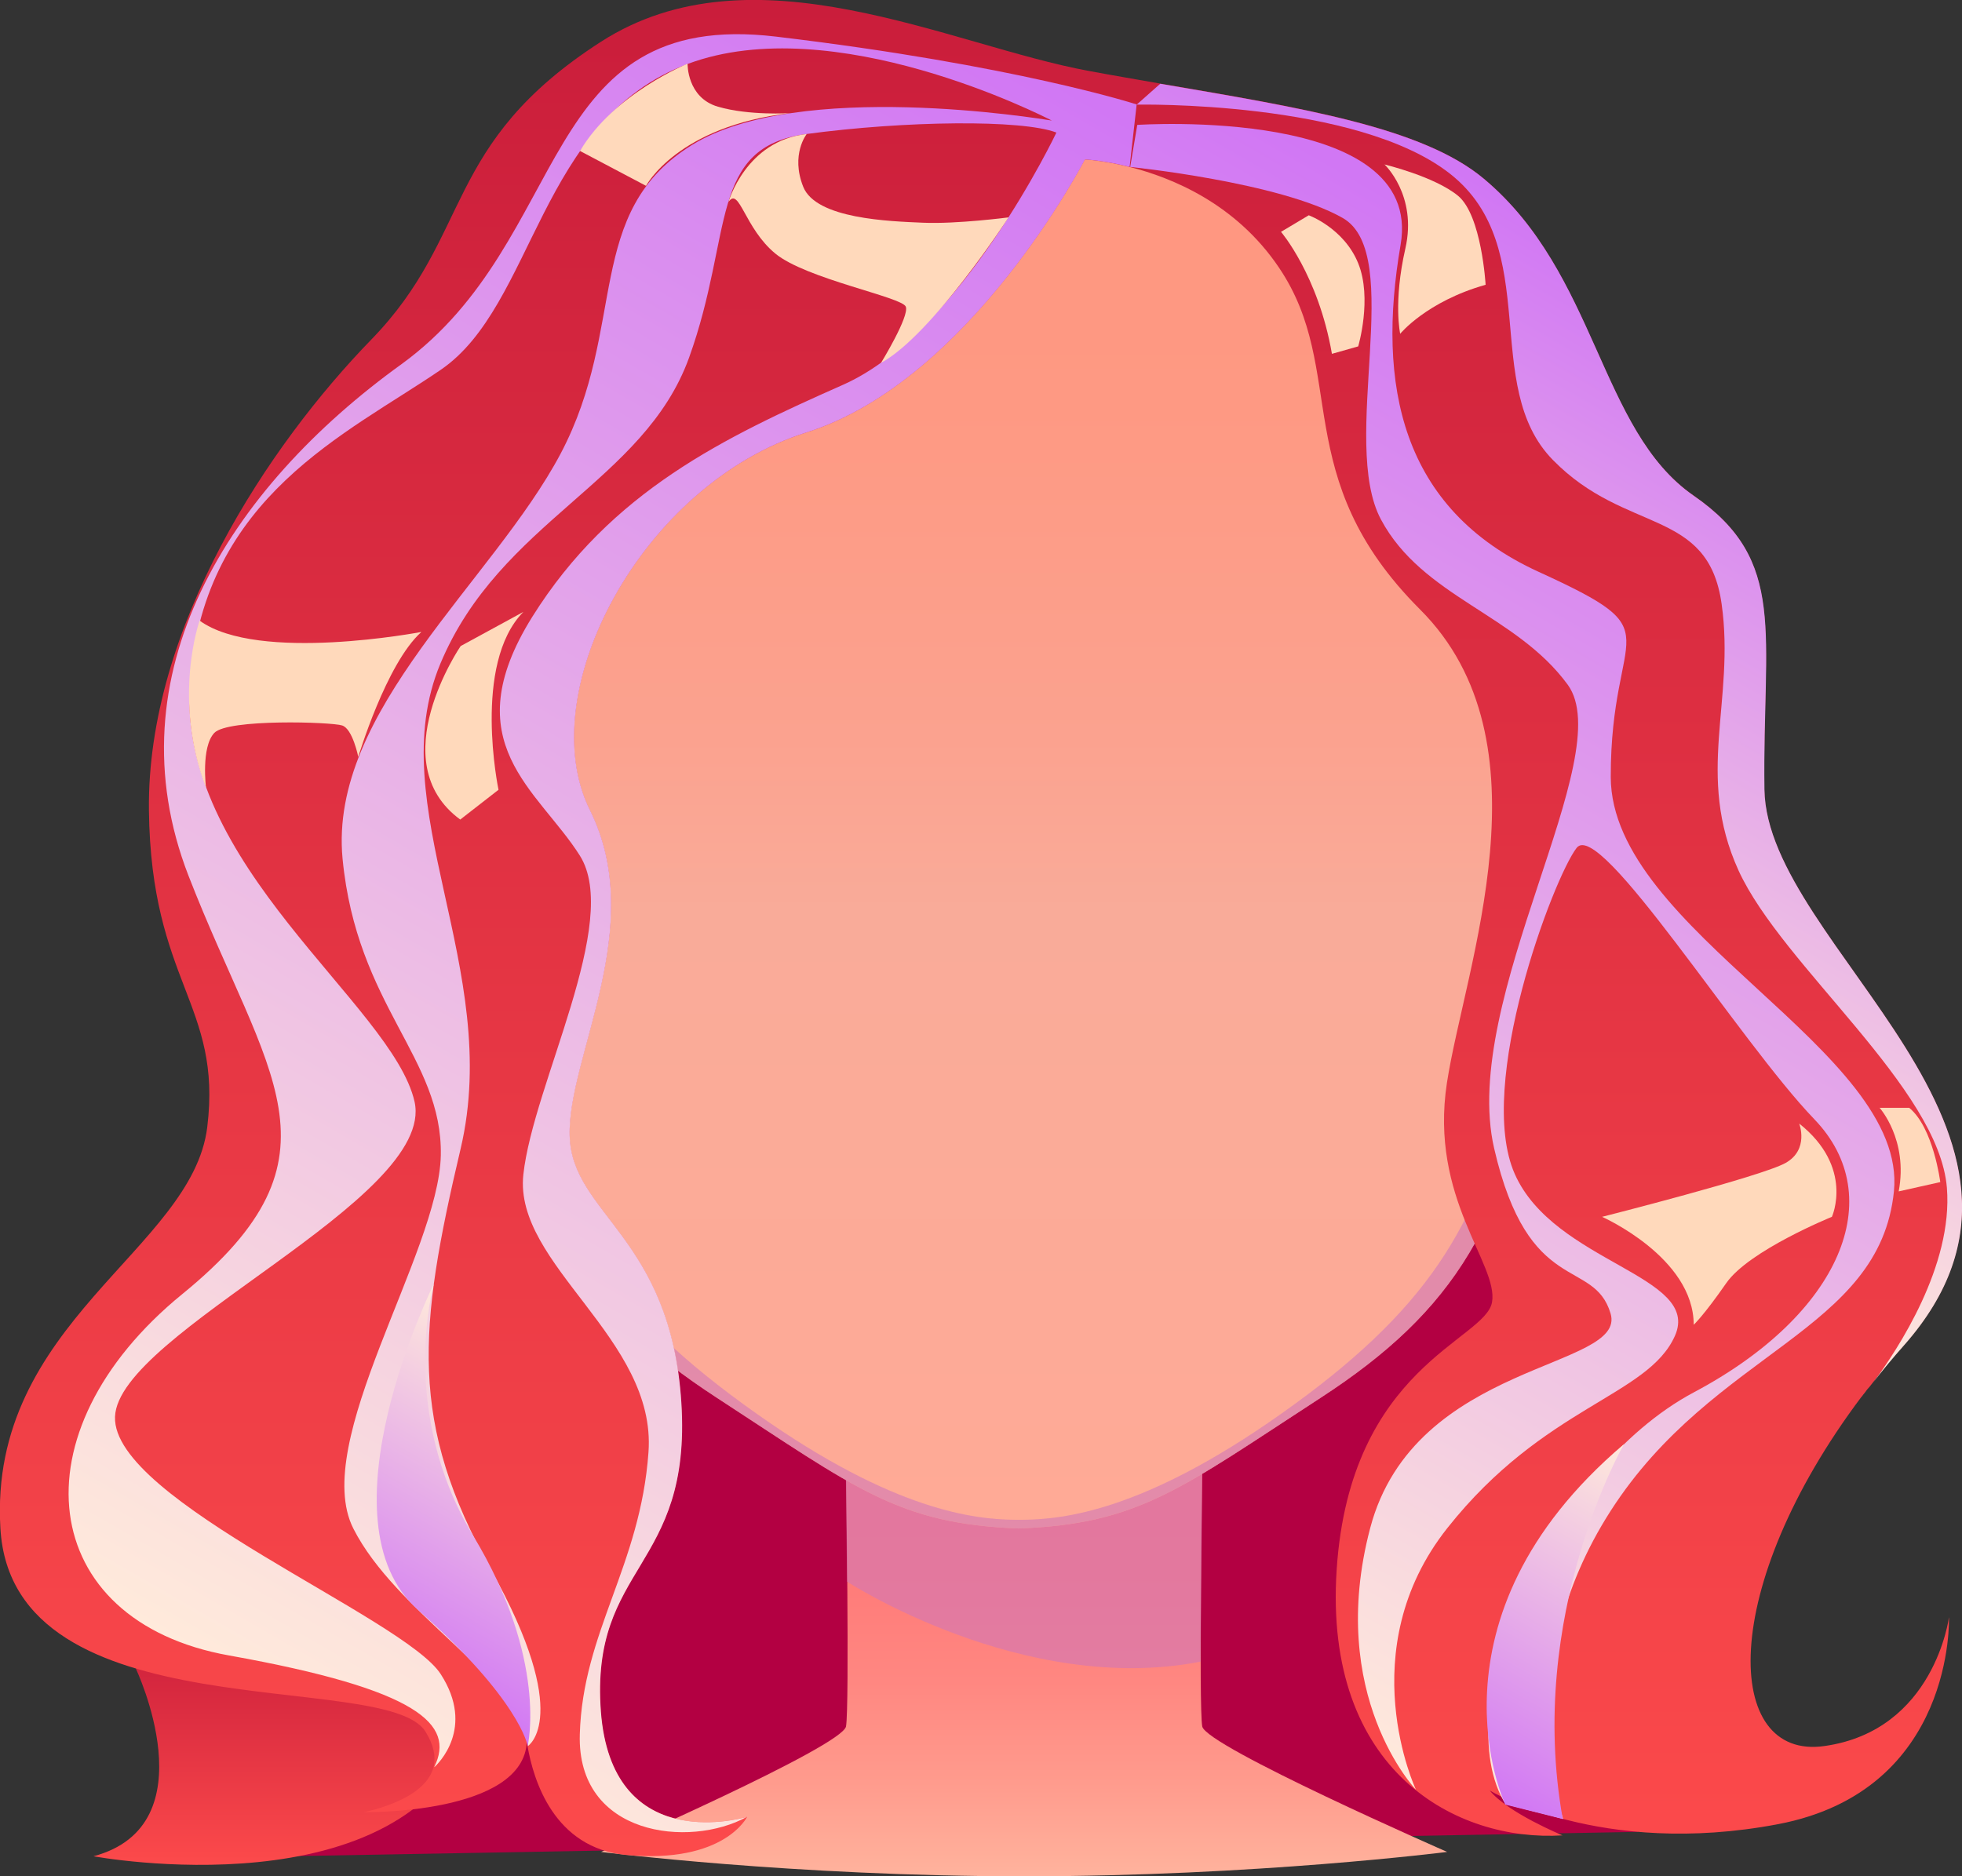 <?xml version="1.0" encoding="UTF-8"?><svg xmlns="http://www.w3.org/2000/svg" xmlns:xlink="http://www.w3.org/1999/xlink" viewBox="0 0 94.85 90.73"><rect x="0" y="0" width="94.85" height="90.73" fill="#333333" stroke="none"/><defs><linearGradient id="d" x1="49.5" y1="90.73" x2="49.5" y2="71.13" gradientUnits="userSpaceOnUse"><stop offset="0" stop-color="#ffb39d"/><stop offset=".23" stop-color="#ff9b8d"/><stop offset=".48" stop-color="#ff8781"/><stop offset=".74" stop-color="#ff7b79"/><stop offset="1" stop-color="#f77"/></linearGradient><linearGradient id="e" x1="77.85" y1="56.78" x2="77.85" y2="37.22" xlink:href="#d"/><linearGradient id="f" x1="77.85" y1="53.43" x2="77.85" y2="40.68" gradientUnits="userSpaceOnUse"><stop offset="0" stop-color="#ffeadb"/><stop offset=".99" stop-color="#d177f4"/></linearGradient><linearGradient id="g" x1="75.55" y1="51.96" x2="75.55" y2="45.71" xlink:href="#f"/><linearGradient id="h" x1="-477.26" y1="56.78" x2="-477.26" y2="37.22" gradientTransform="translate(-456.68) rotate(-180) scale(1 -1)" xlink:href="#d"/><linearGradient id="i" x1="-477.25" y1="53.43" x2="-477.25" y2="40.68" gradientTransform="translate(-456.68) rotate(-180) scale(1 -1)" xlink:href="#f"/><linearGradient id="j" x1="-479.55" y1="51.96" x2="-479.55" y2="45.71" gradientTransform="translate(-456.68) rotate(-180) scale(1 -1)" xlink:href="#f"/><linearGradient id="k" x1="49.25" y1="73.9" x2="49.25" y2="4.45" gradientUnits="userSpaceOnUse"><stop offset="0" stop-color="#ffaa96"/><stop offset=".43" stop-color="#f9ab99"/><stop offset=".55" stop-color="#fba28f"/><stop offset=".78" stop-color="#fe9983"/><stop offset="1" stop-color="#ff967f"/></linearGradient><linearGradient id="l" x1="28.03" y1="45.7" x2="28.03" y2="8.64" xlink:href="#f"/><linearGradient id="m" x1="-179.1" y1="45.7" x2="-179.1" y2="8.64" gradientTransform="translate(-108.61) rotate(-180) scale(1 -1)" xlink:href="#f"/><linearGradient id="n" x1="13.88" y1="90.17" x2="13.88" y2="78.65" gradientUnits="userSpaceOnUse"><stop offset="0" stop-color="#fc4a4b"/><stop offset="1" stop-color="#ca1d3b"/></linearGradient><linearGradient id="o" x1="47.43" y1="89.75" x2="47.43" y2="0" xlink:href="#n"/><linearGradient id="p" x1="10.08" y1="80.34" x2="53.9" y2="4.45" xlink:href="#f"/><linearGradient id="q" x1="48.92" y1="75.29" x2="82.35" y2="17.39" xlink:href="#f"/><linearGradient id="r" x1="64.12" y1="51.57" x2="84.68" y2="15.97" xlink:href="#f"/><linearGradient id="s" x1="18.98" y1="80.64" x2="27.51" y2="65.86" gradientUnits="userSpaceOnUse"><stop offset="0" stop-color="#d177f4"/><stop offset="1" stop-color="#ffeadb"/></linearGradient><linearGradient id="t" x1="71.78" y1="86.68" x2="80.76" y2="71.12" xlink:href="#s"/></defs><g style="isolation:isolate;"><g id="b"><g id="c"><path d="M14.4,89.75l64.79-1.17S87.82,7,49.5,7,14.4,89.75,14.4,89.75Z" style="fill:#b30042; stroke-width:0px;"/><path d="M58.12,83.48c-.17-.97,0-12.34,0-12.34l-8.61,2.34-8.61-2.34s.17,11.37,0,12.34c-.17.97-11.84,6.07-11.84,6.07,0,0,9.26,1.18,20.45,1.18s20.45-1.18,20.45-1.18c0,0-11.67-5.11-11.84-6.07Z" style="fill:url(#d); stroke-width:0px;"/><path d="M40.95,76.48s8.5,5.54,17.09,3.87l.08-9.22h-17.23l.06,5.35Z" style="fill:#d177b8; mix-blend-mode:multiply; opacity:.6; stroke-width:0px;"/><path d="M82.33,46.21c-.13.64-.28,1.21-.44,1.73,0,0,0,.02,0,.03-1.14,3.67-2.86,4.53-3.56,6.19-.6,1.43-2.96,4.3-5.3,1.32,0,0,0,0,0,0,0,0,1.11-12.15,2-14.36,0,0,1.29-3.31,3.61-3.81,2.98-.65,4.86,3.28,3.7,8.93Z" style="fill:url(#e); stroke-width:0px;"/><path d="M73.82,47.92s4.67-6.78,6.9-7.22c2.23-.44,1.12,5.31.67,7.22-.45,1.92-1.12,3.05-1.12,3.05,0,0,.56-2.26.67-4.09.16-2.63-.68-4.89-1.62-4.67-.94.22-2.2,3.52-2.28,3.9-.08.38.62,1.05.58,3.09s-1.02,4.26-1.55,4.23c-.53-.03-.3-1.68-.3-3.59s-1.49-1.54-2.15-.3l.19-1.62Z" style="fill:url(#f); mix-blend-mode:multiply; opacity:.6; stroke-width:0px;"/><path d="M73.63,49.54s1.2-1.82,1.92-.99c.72.82.2,3.11.75,3.39.55.27,1.29-1.58,1.15-3.27-.14-1.69-.81-3.21-1.77-2.92l-1.86,2.18-.19,1.62Z" style="fill:url(#g); mix-blend-mode:multiply; opacity:.6; stroke-width:0px;"/><path d="M81.88,47.97c-1.14,3.67-2.86,4.53-3.56,6.19-.6,1.43-2.96,4.3-5.3,1.32.14.11,1.49,1.21,2.86.71,1.45-.53,1.91-1.88,2.52-2.93.61-1.05,2.18-1.77,3.47-5.29Z" style="fill:#dd6b7c; stroke-width:0px;"/><path d="M16.09,46.21c.13.64.28,1.21.44,1.73,0,0,0,.02,0,.03,1.14,3.67,2.86,4.53,3.56,6.19.6,1.43,2.96,4.3,5.3,1.32,0,0,0,0,0,0,0,0-1.11-12.15-2-14.36,0,0-1.29-3.31-3.61-3.81-2.98-.65-4.86,3.28-3.7,8.93Z" style="fill:url(#h); stroke-width:0px;"/><path d="M24.6,47.92s-4.67-6.78-6.9-7.22c-2.23-.44-1.12,5.31-.67,7.22s1.12,3.05,1.12,3.05c0,0-.56-2.26-.67-4.09-.16-2.63.68-4.89,1.62-4.67.94.22,2.2,3.52,2.28,3.9.08.38-.62,1.05-.58,3.09.04,2.04,1.02,4.26,1.55,4.23.53-.03.3-1.68.3-3.59s1.49-1.54,2.15-.3l-.19-1.62Z" style="fill:url(#i); mix-blend-mode:multiply; opacity:.6; stroke-width:0px;"/><path d="M24.79,49.54s-1.2-1.82-1.92-.99c-.72.82-.2,3.11-.75,3.39-.55.27-1.29-1.58-1.15-3.27s.81-3.21,1.77-2.92l1.86,2.18.19,1.62Z" style="fill:url(#j); mix-blend-mode:multiply; opacity:.6; stroke-width:0px;"/><path d="M16.54,47.97c1.14,3.67,2.86,4.53,3.56,6.19.6,1.43,2.96,4.3,5.3,1.32-.14.11-1.49,1.21-2.86.71-1.45-.53-1.91-1.88-2.52-2.93-.61-1.05-2.18-1.77-3.47-5.29Z" style="fill:#dd6b7c; stroke-width:0px;"/><path d="M76.21,39.9s0,.01,0,.02c-.59,2.97-1.31,6.1-1.81,9.69-1.32,9.46-4.14,13.81-10.57,17.99-6.74,4.38-8.76,6.09-14.58,6.31-5.82-.22-7.84-1.92-14.58-6.31-6.43-4.18-9.25-8.53-10.56-17.99-.29-2.11-.66-4.06-1.04-5.91-.28-1.37-.56-2.7-.81-3.99,0-.02,0-.04-.01-.06,0-.01,0-.02,0-.02-.93-4.75-1.49-9.13-.22-14.43,1.31-5.48,5.84-12.27,12.73-16.56h0s0,0,0,0c4.06-2.53,8.95-4.18,14.48-4.18,14.93,0,25.14,12.04,27.23,20.75,1.29,5.4.69,9.85-.27,14.7Z" style="fill:url(#k); stroke-width:0px;"/><path d="M76.21,39.92c-.59,2.97-1.31,6.1-1.81,9.69-1.32,9.46-4.14,13.81-10.57,17.99-6.74,4.38-8.76,6.09-14.58,6.31-5.82-.22-7.84-1.92-14.58-6.31-6.43-4.18-9.25-8.53-10.56-17.99-.51-3.68-1.26-6.87-1.85-9.9.19.74,1.73,6.82,3.24,13,1.61,6.59,3.98,10.64,11.12,15.68,6.64,4.69,10.51,5.08,12.47,5.1h.34c1.97-.02,5.83-.41,12.47-5.1,7.14-5.04,9.51-9.09,11.12-15.68,1.41-5.77,2.84-11.45,3.18-12.78Z" style="fill:#d177b8; mix-blend-mode:multiply; opacity:.6; stroke-width:0px;"/><path d="M34.76,8.64c-.3.22-7.96,5.86-8.51,11.08-.56,5.32-.22,11.32-1.93,16.35-1.65,4.84-.63,9.32-.55,9.64-.04-.11-.31-.84-.7-2-.28-1.37-.56-2.7-.81-3.99,0-.02,0-.04-.01-.06,0-.01,0-.02,0-.02-.93-4.75-1.49-9.13-.22-14.43,1.31-5.48,5.84-12.27,12.73-16.56h0Z" style="fill:url(#l); mix-blend-mode:multiply; opacity:.6; stroke-width:0px;"/><path d="M63.75,8.64c.3.22,7.96,5.86,8.51,11.08.56,5.32.22,11.32,1.93,16.35,1.65,4.84.63,9.32.55,9.64.04-.11.31-.84.7-2,.28-1.37.56-2.7.81-3.99,0-.02,0-.04.01-.06,0-.01,0-.02,0-.02.93-4.75,1.49-9.13.22-14.43-1.31-5.48-5.84-12.27-12.73-16.56h0Z" style="fill:url(#m); mix-blend-mode:multiply; opacity:.6; stroke-width:0px;"/><path d="M6.56,80.67s3.61,7.58-2.04,9.09c0,0,15.09,2.81,18.35-6.18s-16.31-2.9-16.31-2.9Z" style="fill:url(#n); stroke-width:0px;"/><path d="M94.22,78.2s.32,8.38-8.27,10.01c-8.59,1.63-13.93-1.63-13.93-1.63.87,1.08,3.52,2.17,3.52,2.17-5.07.32-11.57-3.04-10.92-12.86.65-9.81,7.18-11.07,7.51-12.92.32-1.85-3.04-5.01-2.18-10.61.86-5.6,5.12-16.48-1.3-22.89-6.42-6.42-3.44-11.53-6.82-16.53-2.08-3.09-5.17-4.35-7.23-4.87-1.27-.32-2.16-.36-2.16-.36,0,0-5.52,10.7-13.46,13.2-7.95,2.5-13.3,12.57-10.47,18.26,2.82,5.67-1.09,11.94-.98,15.75.1,3.8,4.89,4.86,5.4,12.91.51,8.05-4.42,7.83-3.89,14.94.52,6.79,6.5,5.24,7.05,5.09.01,0,.02,0,.03-.01,0,0-1.09,2.28-5.83,1.85-3.51-.33-4.5-3.61-4.79-5.28,0-.02,0-.05-.01-.07,0-.06-.01-.1-.02-.15-.13,3.56-7.91,3.43-7.91,3.43,0,0,2.99-.53,3.4-2.19,0-.01,0-.02.01-.03.1-.47.01-1.03-.41-1.69-1.93-3.04-19.97.15-20.54-9.82-.59-9.95,9.28-13.47,10-19.4.73-5.94-2.72-6.97-2.82-15.32-.1-8.83,5.81-17.68,10.75-22.76,4.93-5.07,3.41-9.45,11.1-14.4,7.37-4.74,16.84.17,23.59,1.41,1.17.22,2.32.41,3.44.61,6.84,1.17,12.68,2.11,15.64,4.59,5.49,4.59,5.58,12.17,10.15,15.33s3.32,6.6,3.42,14.21c.11,7.61,15.78,16.64,6.75,26.87-.53.6-1.03,1.19-1.48,1.79-.07.09-.13.16-.18.23-.08.08-.15.17-.21.26-.08.1-.14.17-.16.21h-.01c-6.98,9.29-6.69,17.6-1.8,16.9,5.33-.75,6.02-6.23,6.02-6.23Z" style="fill:url(#o); stroke-width:0px;"/><path d="M54.95,5.05l-.34,3.02c-1.27-.32-2.16-.36-2.16-.36,0,0-5.52,10.7-13.46,13.2-7.95,2.5-13.3,12.57-10.47,18.26,2.82,5.67-1.09,11.94-.98,15.75.1,3.8,4.89,4.86,5.4,12.91.51,8.05-4.42,7.83-3.89,14.94.52,6.79,6.5,5.24,7.05,5.09-2.77,1.52-8.22.92-8.07-4,.14-4.95,2.93-8.14,3.32-13.64.4-5.49-6.52-9.06-6.05-13.42.47-4.36,4.75-12.24,2.73-15.43-2.02-3.19-6.11-5.44-2.3-11.54,3.81-6.09,9.31-8.69,15.04-11.23,5.73-2.55,10.3-12.19,10.3-12.19-1.66-.64-7.33-.57-12.08.07-4.76.63-3.51,4.8-5.68,10.82-2.18,6.02-9.14,7.9-12.02,14.79s3.03,14.72.98,23.45c-2.06,8.73-2.51,13.25,1.47,20.37,3.98,7.13,1.78,8.52,1.78,8.52,0-.02,0-.05-.01-.07,0-.06,0-.11-.01-.17t-.01-.02s0-.03-.01-.05c-.54-2.99-6.37-6.19-8.4-10.21-2.1-4.16,4.13-13.32,4.23-18.04.09-4.73-4.06-7.2-4.75-14.35-.68-7.15,7.27-13.41,10.54-19.58,3.26-6.17,1.08-11.68,6.37-14.94,5.16-3.17,16.75-1.27,17.38-1.17-.49-.25-10.55-5.37-17.6-2.74-7.22,2.7-7.39,11.68-11.94,14.79-4.56,3.12-11.4,6.1-12.12,15.02-.73,8.92,9.78,15.66,10.85,20.37,1.06,4.72-14.34,11.17-14.48,15.24-.15,4.05,14,9.71,15.75,12.45,1.68,2.61-.15,4.34-.31,4.49v-.02c.99-2.03-.71-3.73-9.93-5.38-9.29-1.66-10.47-10.78-2.25-17.48,8.23-6.71,4.06-10.52.29-20.23-3.77-9.72,1.96-18.72,10.3-24.73C27.73,11.56,25.92.39,37.51,1.77c11.61,1.38,17.44,3.28,17.44,3.28Z" style="fill:url(#p); mix-blend-mode:multiply; stroke-width:0px;"/><path d="M54.61,8.07s7.25.73,10.3,2.47c3.05,1.74-.16,10.82,1.85,14.58s6.53,4.57,9.03,7.99c2.5,3.43-5.22,15.18-3.56,22.41,1.66,7.23,4.81,5.27,5.63,7.99.82,2.72-9.48,2.27-11.62,10.38-2.14,8.11,2.21,12.65,2.21,12.65,0,0-3.17-6.73,1.52-12.65,4.69-5.92,9.69-6.36,11-9.29s-5.83-3.52-7.74-7.83,1.87-14.32,2.99-15.77c1.12-1.45,7.86,9.35,11.49,13.12,3.63,3.77,1.28,9.43-5.81,13.2-7.09,3.77-11.99,15.35-9.11,19.93l2.78.7s-2.68-7.14,2.3-14.9c4.99-7.76,13.01-8.65,13.69-15.45.67-6.8-13.68-12.58-13.69-20.03-.01-7.45,3.18-6.87-3.49-9.92-6.67-3.05-7.83-9.06-6.67-15.81,1.16-6.74-12.73-5.8-12.73-5.8l-.34,2.02Z" style="fill:url(#q); mix-blend-mode:multiply; stroke-width:0px;"/><path d="M92.05,65.05c-.53.6-1.03,1.19-1.48,1.79,1.18-1.6,3.85-5.64,3.55-9.4-.39-4.85-7.95-10.72-10.07-15.34-2.11-4.63-.16-8.21-.82-12.89-.65-4.67-4.62-3.36-8.15-6.96-3.54-3.59-.44-10.26-4.97-13.84-4.52-3.57-15.16-3.35-15.16-3.35l1.14-1.01c6.84,1.17,12.68,2.11,15.64,4.59,5.49,4.59,5.58,12.17,10.15,15.33s3.32,6.6,3.42,14.21c.11,7.61,15.78,16.64,6.75,26.87Z" style="fill:url(#r); mix-blend-mode:multiply; stroke-width:0px;"/><path d="M25.51,84.42s-.38-2.23-5.29-6.56c-4.92-4.33.75-15.77.75-15.77,0,0-1.74,6.14,1.9,12.16,3.64,6.02,2.64,10.17,2.64,10.17Z" style="fill:url(#s); mix-blend-mode:multiply; stroke-width:0px;"/><path d="M72.77,87.26s-4.25-8.95,5.74-17.43c0,0-4.74,8.22-2.96,18.13l-2.78-.7Z" style="fill:url(#t); mix-blend-mode:multiply; stroke-width:0px;"/><path d="M48.76,10.51s-3.68,5.68-6.17,7.04c0,0,1.38-2.25,1.2-2.72-.18-.47-4.82-1.34-6.31-2.57-1.49-1.23-1.74-3.25-2.26-2.5,0,0,.84-2.96,3.78-3.28,0,0-.79.99-.17,2.55.62,1.56,4.17,1.67,5.8,1.74s4.14-.26,4.14-.26Z" style="fill:#ffd9bb; mix-blend-mode:soft-light; stroke-width:0px;"/><path d="M31.23,8.99s1.5-2.88,6.96-3.52c0,0-1.97.13-3.48-.31-1.51-.44-1.47-2.08-1.47-2.08,0,0-3.56,1.44-5.2,4.22l3.2,1.69Z" style="fill:#ffd9bb; mix-blend-mode:soft-light; stroke-width:0px;"/><path d="M61.92,11.2s1.81,2.1,2.47,5.91l1.27-.36s.69-2.32,0-4.02c-.69-1.7-2.39-2.32-2.39-2.32l-1.34.8Z" style="fill:#ffd9bb; mix-blend-mode:soft-light; stroke-width:0px;"/><path d="M66.92,7.94s1.61,1.49,1.02,4.08-.25,4.12-.25,4.12c0,0,1.27-1.56,4.13-2.37,0,0-.19-3.35-1.33-4.3-1.14-.94-3.57-1.52-3.57-1.52Z" style="fill:#ffd9bb; mix-blend-mode:soft-light; stroke-width:0px;"/><path d="M77.45,58.84s4.43,1.96,4.43,5.22c0,0,.48-.44,1.57-2.01,1.09-1.58,5.11-3.21,5.11-3.21,0,0,1.09-2.39-1.58-4.51,0,0,.49,1.25-.65,1.9-1.14.65-8.88,2.61-8.88,2.61Z" style="fill:#ffd9bb; mix-blend-mode:soft-light; stroke-width:0px;"/><path d="M90.86,53.56s1.4,1.55.93,4.05l2.01-.45s-.33-2.63-1.5-3.59h-1.44Z" style="fill:#ffd9bb; mix-blend-mode:soft-light; stroke-width:0px;"/><path d="M22.25,39.63l1.85-1.44s-1.28-6.08,1.2-8.6l-3.03,1.65s-3.83,5.6-.02,8.39Z" style="fill:#ffd9bb; mix-blend-mode:soft-light; stroke-width:0px;"/><path d="M20.36,30.56s-7.88,1.51-10.71-.55c0,0-1.34,3.77.31,8.09,0,0-.25-1.97.4-2.66.65-.69,5.68-.53,6.18-.36.51.16.78,1.52.78,1.52,0,0,1.35-4.51,3.04-6.03Z" style="fill:#ffd9bb; mix-blend-mode:soft-light; stroke-width:0px;"/></g></g></g></svg>